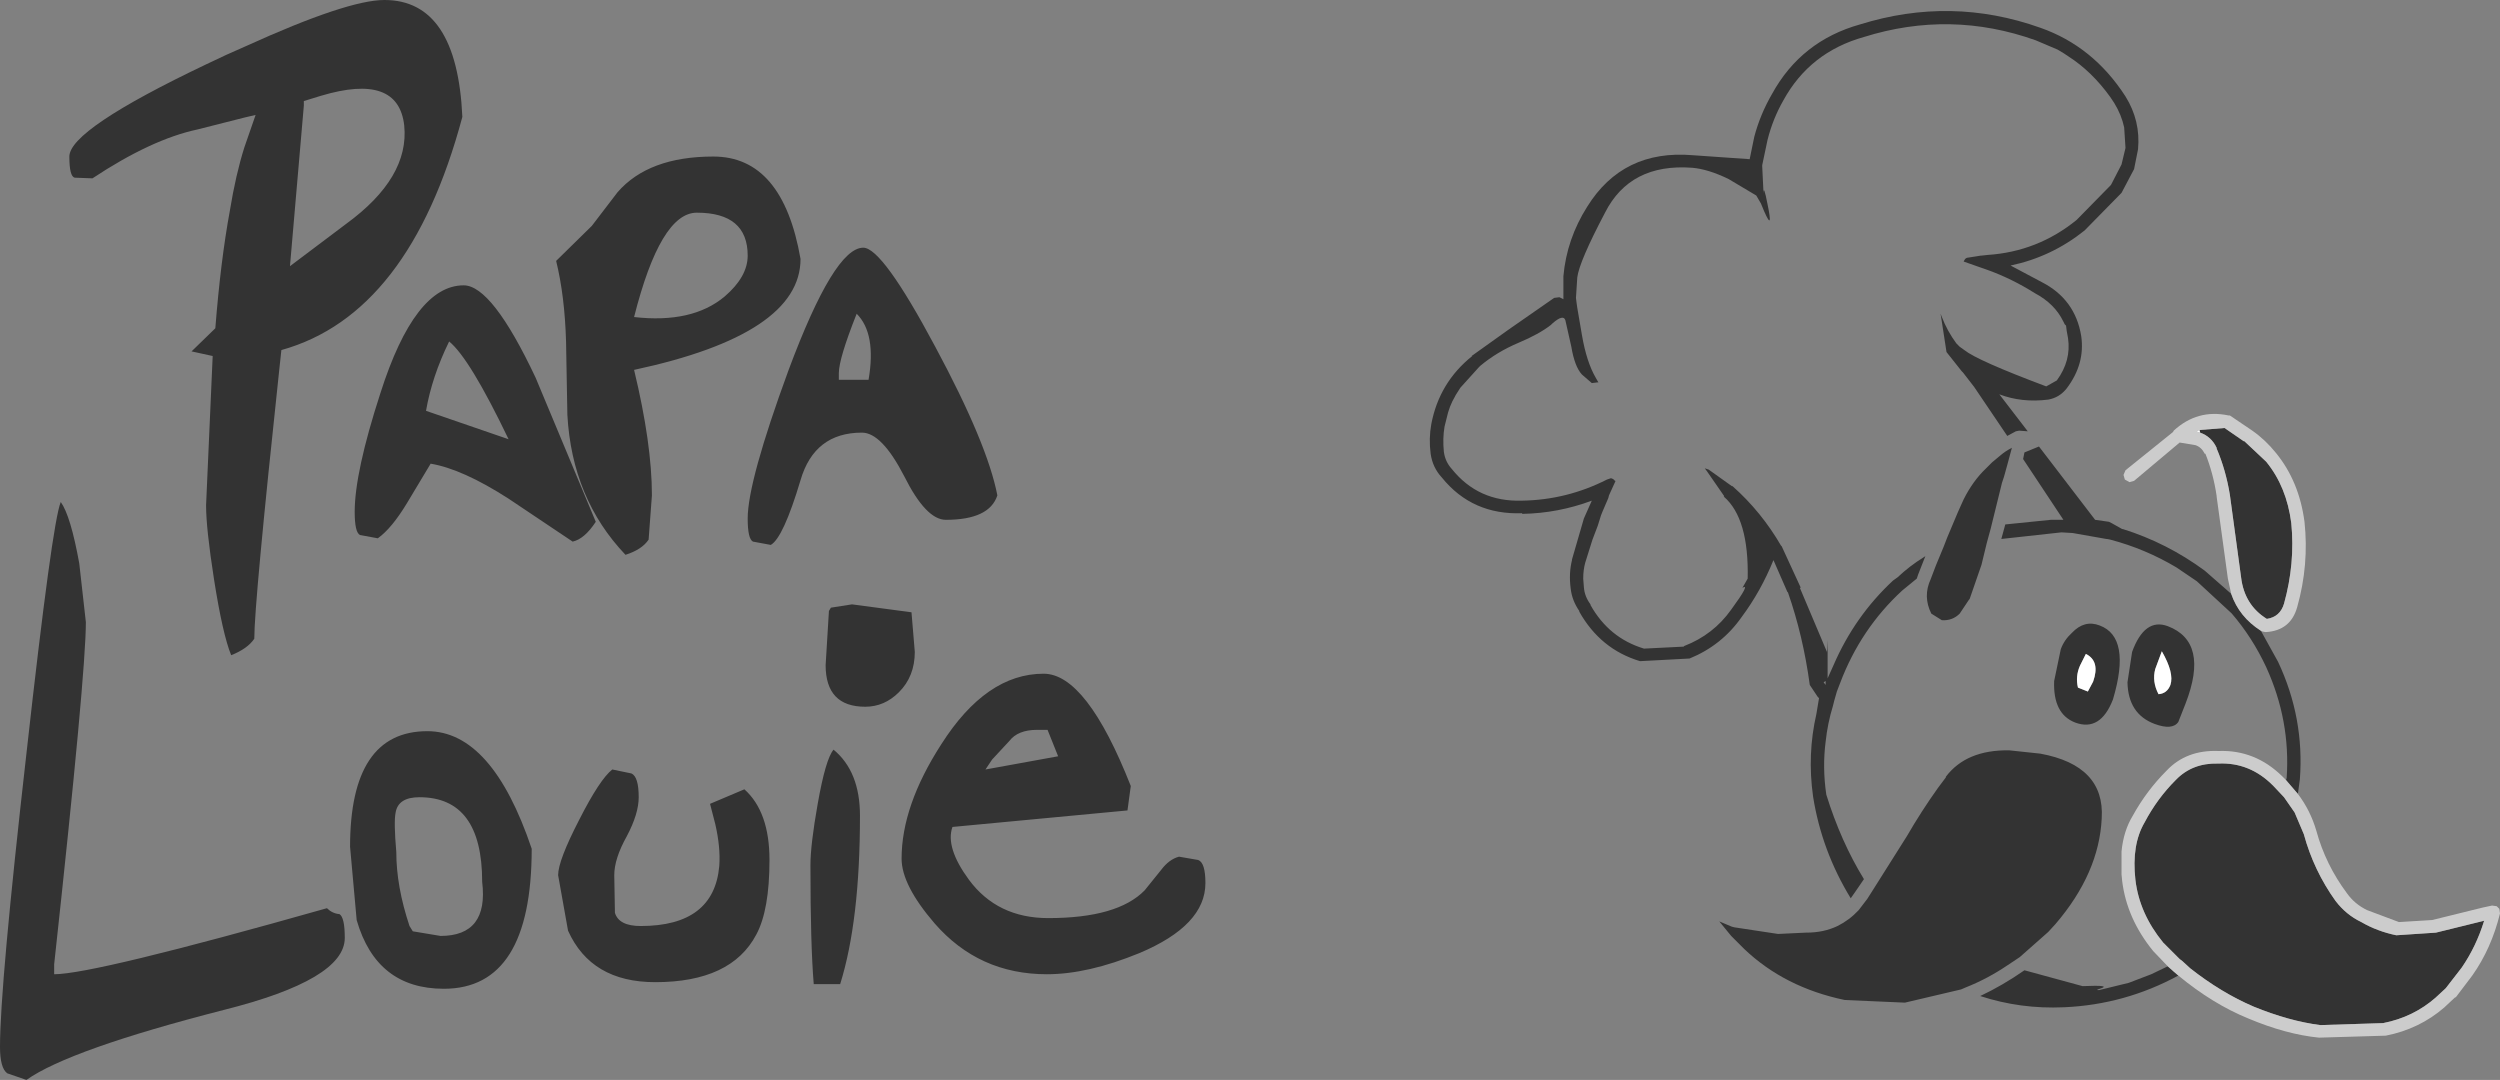<?xml version="1.0" encoding="UTF-8" standalone="no"?>
<svg xmlns:ffdec="https://www.free-decompiler.com/flash" xmlns:xlink="http://www.w3.org/1999/xlink" ffdec:objectType="shape" height="81.75px" width="189.25px" xmlns="http://www.w3.org/2000/svg">
  <rect width="100%" height="100%" fill="#808080" stroke="none"/>
  <g transform="matrix(1.0, 0.0, 0.0, 1.0, -64.0, -279.25)">
    <path d="M87.0 287.25 L85.95 299.4 90.2 296.2 Q95.0 292.7 94.6 288.75 94.15 284.75 88.3 286.5 L87.0 286.9 87.0 287.25 M83.35 287.95 L82.5 288.15 78.95 289.05 Q75.45 289.8 71.0 292.75 L69.65 292.7 Q69.25 292.6 69.25 291.1 69.25 289.05 79.65 284.1 81.2 283.35 82.6 282.75 90.3 279.25 93.1 279.25 98.6 279.25 99.0 288.1 95.0 303.05 85.3 305.75 L85.15 307.15 Q83.25 324.9 83.25 327.6 82.75 328.35 81.5 328.85 80.85 327.25 80.2 323.1 79.6 319.25 79.6 317.5 L80.1 306.2 78.5 305.85 80.3 304.1 Q80.7 299.0 81.4 295.2 81.85 292.45 82.5 290.4 L83.35 287.95 M118.0 291.1 Q123.25 291.1 124.6 298.85 124.6 304.55 112.0 307.25 113.35 312.85 113.35 316.75 L113.1 320.1 Q112.6 320.85 111.35 321.25 107.3 317.0 106.95 310.65 L106.85 305.1 Q106.75 301.65 106.1 299.0 L108.8 296.35 110.75 293.8 Q113.1 291.1 118.0 291.1 M70.0 321.9 L70.5 326.35 Q70.5 330.25 68.1 352.25 L68.1 353.0 Q71.1 353.0 88.75 348.0 89.15 348.4 89.7 348.45 90.1 348.7 90.1 350.25 90.1 353.4 80.95 355.7 69.25 358.7 66.0 361.0 L64.55 360.5 Q64.0 360.1 64.0 358.5 64.0 353.9 66.0 336.3 67.95 318.8 68.6 317.25 69.35 318.3 70.0 321.9 M129.35 298.0 Q130.8 298.0 134.8 305.5 138.75 312.85 139.5 316.75 138.9 318.6 135.6 318.6 134.1 318.6 132.45 315.3 130.75 312.0 129.25 312.0 125.65 312.0 124.6 315.6 123.3 319.95 122.35 320.5 L121.0 320.25 Q120.6 320.05 120.6 318.5 120.6 315.7 123.7 307.25 127.15 298.0 129.35 298.0 M127.5 307.5 L127.5 308.0 129.75 308.0 Q130.35 304.5 128.85 303.0 127.5 306.4 127.5 307.5 M133.25 328.6 Q133.25 330.45 132.05 331.65 130.95 332.75 129.5 332.75 126.5 332.75 126.5 329.6 L126.75 325.5 126.9 325.25 128.5 325.0 133.0 325.6 133.25 328.6 M127.1 336.0 Q129.1 337.65 129.1 341.0 129.1 348.95 127.6 353.75 L125.6 353.75 Q125.35 350.75 125.35 344.75 125.35 343.2 125.9 340.1 126.5 336.7 127.1 336.0 M138.6 337.5 L144.1 336.5 143.3 334.5 142.5 334.5 Q141.05 334.5 140.4 335.35 L139.1 336.75 138.6 337.5 M137.35 345.85 Q139.5 348.75 143.35 348.75 148.6 348.75 150.65 346.65 L151.9 345.1 Q152.5 344.3 153.25 344.1 L154.7 344.35 Q155.25 344.55 155.25 346.1 155.25 349.3 150.25 351.4 146.35 353.0 143.25 353.0 138.1 353.0 134.75 349.15 132.25 346.25 132.25 344.25 132.25 340.25 135.25 335.6 138.65 330.25 143.0 330.25 146.25 330.25 149.6 338.75 L149.35 340.6 136.1 341.85 Q135.55 343.4 137.35 345.85 M120.6 298.6 Q120.6 295.35 116.75 295.35 114.0 295.35 112.0 303.25 116.4 303.75 118.85 301.7 120.6 300.2 120.6 298.6 M102.5 317.0 Q99.0 314.75 96.6 314.35 L94.8 317.35 Q93.65 319.25 92.6 320.0 L91.25 319.75 Q90.85 319.55 90.85 318.0 90.85 315.0 92.8 309.0 95.4 300.85 99.1 300.85 101.25 300.85 104.55 307.85 L109.1 318.75 Q108.25 320.05 107.35 320.25 L102.5 317.0 M96.25 310.35 L102.5 312.5 Q99.55 306.35 98.0 305.1 96.7 307.75 96.25 310.35 M96.35 334.6 Q101.25 334.6 104.25 343.5 104.25 354.1 97.6 354.1 92.5 354.1 91.0 348.9 L90.5 343.35 Q90.5 334.6 96.35 334.6 M93.95 340.75 Q93.8 341.45 94.0 343.75 94.0 346.35 95.0 349.35 L95.25 349.75 97.35 350.1 Q101.0 350.1 100.5 346.0 100.5 339.6 95.75 339.6 94.15 339.6 93.95 340.75 M110.35 337.5 L111.8 337.8 Q112.35 338.05 112.35 339.6 112.35 340.85 111.45 342.55 110.5 344.25 110.5 345.5 L110.55 348.35 Q110.85 349.35 112.5 349.35 118.05 349.35 118.45 344.8 118.55 343.4 118.15 341.65 L117.75 340.1 120.35 339.0 Q122.25 340.7 122.25 344.35 122.25 348.15 121.25 350.0 119.35 353.6 113.6 353.6 108.75 353.6 107.0 349.7 L106.25 345.5 Q106.25 344.4 107.85 341.3 109.4 338.25 110.35 337.5" fill="#333333" fill-rule="evenodd" stroke="none"/>
    <path d="M184.15 294.9 Q186.85 290.55 192.15 291.0 L196.45 291.3 196.8 289.6 Q197.25 287.9 198.15 286.35 200.35 282.35 204.8 281.1 211.7 278.95 218.45 281.35 222.45 282.75 224.9 286.55 226.05 288.4 225.85 290.55 L225.55 292.05 224.6 293.85 224.55 293.9 221.8 296.7 Q219.3 298.7 216.2 299.35 L218.55 300.6 Q221.1 301.9 221.55 304.7 221.85 306.8 220.45 308.65 219.9 309.35 219.05 309.5 217.05 309.75 215.35 309.1 L217.5 311.9 216.85 311.85 216.6 311.9 215.95 312.25 213.45 308.55 212.6 307.45 212.5 307.35 211.35 305.9 210.95 303.3 210.9 303.0 211.0 303.25 Q211.4 304.3 212.1 305.25 L212.35 305.5 212.7 305.75 Q213.7 306.55 218.9 308.5 L219.7 308.05 Q220.8 306.55 220.55 304.85 L220.45 304.3 220.4 303.9 220.3 303.8 220.2 303.6 Q219.55 302.25 218.05 301.45 216.3 300.35 214.5 299.7 L212.65 299.05 212.7 298.95 Q212.8 298.75 213.0 298.75 L213.95 298.6 214.0 298.6 214.45 298.55 Q218.25 298.3 221.2 295.9 L223.8 293.25 224.6 291.7 224.9 290.45 224.8 288.9 Q224.6 287.95 224.05 287.05 L223.75 286.6 Q222.35 284.65 220.55 283.5 L220.25 283.3 219.75 283.0 218.1 282.3 Q211.65 280.0 205.1 282.05 201.0 283.2 199.0 286.85 198.2 288.25 197.8 289.85 L197.4 291.75 197.4 291.85 197.5 293.9 Q197.5 293.15 197.8 294.7 198.25 296.85 197.55 295.25 L197.3 294.65 196.95 294.05 194.85 292.8 Q193.3 292.05 192.1 291.95 187.4 291.6 185.5 295.35 183.55 299.05 183.4 300.25 L183.3 301.8 183.35 302.2 183.4 302.55 183.75 304.6 Q184.1 306.65 184.8 307.85 L185.0 308.2 184.9 308.2 184.5 308.25 183.75 307.6 Q183.2 307.0 182.95 305.5 L182.5 303.5 Q182.35 303.0 181.5 303.75 L181.4 303.85 Q180.5 304.55 178.95 305.2 177.3 305.9 176.05 306.95 L175.95 307.05 174.55 308.6 174.2 309.15 174.15 309.25 Q173.7 310.0 173.5 310.95 L173.35 311.55 Q173.2 312.45 173.3 313.45 173.4 314.2 173.9 314.75 175.9 317.25 179.2 317.15 182.6 317.1 185.65 315.55 L185.95 315.45 Q186.15 315.5 186.25 315.65 L186.3 315.65 185.8 316.75 185.75 316.95 185.3 318.0 185.2 318.25 184.95 319.05 184.55 320.1 184.0 321.85 Q183.85 322.4 183.85 323.05 L183.9 323.7 Q183.95 324.4 184.4 325.0 L184.4 325.05 Q185.8 327.55 188.45 328.35 L191.45 328.2 191.5 328.15 Q193.7 327.3 195.05 325.4 196.55 323.35 195.9 323.75 L196.3 323.05 Q196.4 318.5 194.5 316.85 L194.5 316.8 194.55 316.85 193.2 314.9 193.05 314.7 193.35 314.8 195.1 316.05 195.15 316.05 Q197.35 318.0 198.85 320.6 L198.85 320.55 200.3 323.7 200.3 323.75 200.25 323.75 202.3 328.6 202.3 328.7 202.35 327.7 202.35 328.7 202.35 328.8 202.35 330.6 202.8 329.6 Q204.4 325.9 207.3 323.2 L207.65 322.95 Q208.55 322.1 209.6 321.45 L209.75 321.35 209.2 322.75 209.1 323.05 208.0 323.95 Q204.85 326.85 203.3 330.95 L203.05 331.6 202.85 332.3 202.75 332.7 Q202.35 334.0 202.2 335.4 201.95 337.35 202.25 339.4 203.35 342.95 205.1 345.8 L204.45 346.75 204.1 347.25 Q201.9 343.65 201.25 339.55 200.8 336.35 201.5 333.3 L201.7 332.1 201.6 332.0 201.1 331.25 201.0 331.1 Q200.5 327.4 199.35 324.1 L199.3 324.05 198.25 321.65 Q197.3 324.0 195.85 325.95 194.35 328.1 191.9 329.1 L191.85 329.1 191.9 329.1 188.15 329.3 Q185.15 328.4 183.55 325.55 L183.55 325.5 Q183.0 324.7 182.9 323.8 182.75 322.65 183.0 321.65 L183.0 321.6 183.9 318.5 184.5 317.15 Q181.95 318.1 179.25 318.15 L179.2 318.15 179.25 318.1 Q175.45 318.25 173.15 315.4 172.45 314.65 172.3 313.6 172.15 312.45 172.35 311.35 172.95 308.2 175.45 306.2 L175.4 306.2 178.2 304.2 181.65 301.8 182.05 301.75 182.35 301.9 182.35 300.15 Q182.6 297.35 184.15 294.9 M232.9 324.2 Q233.5 325.95 235.15 327.0 L236.45 329.35 Q238.45 333.6 238.1 338.25 L237.95 339.35 237.05 338.3 237.1 338.15 Q237.4 333.8 235.55 329.75 234.5 327.5 232.95 325.7 L232.9 325.65 230.3 323.25 228.75 322.2 Q226.4 320.8 223.75 320.1 L223.5 320.05 223.45 320.05 220.9 319.6 220.05 319.55 215.5 320.05 215.8 318.95 219.25 318.6 220.05 318.6 220.2 318.6 217.15 314.0 217.25 313.5 218.35 313.05 222.6 318.6 223.65 318.75 223.85 318.85 224.65 319.3 224.7 319.3 Q228.05 320.35 230.9 322.45 L232.9 324.2 M234.5 311.85 L234.55 311.85 234.5 311.85 M230.5 311.8 L232.4 311.65 233.85 312.65 233.9 312.65 235.55 314.2 Q237.1 316.1 237.45 318.85 237.75 321.9 236.9 324.95 236.6 325.95 235.6 326.1 233.9 325.05 233.65 322.95 L232.8 316.7 Q232.5 314.85 231.8 313.2 L231.8 313.15 Q231.4 312.3 230.55 312.0 L230.5 311.8 M211.4 319.95 L212.2 318.05 212.4 317.6 212.65 317.05 Q213.35 315.65 214.35 314.7 L214.8 314.25 215.4 313.75 Q215.8 313.4 216.3 313.15 L215.95 314.45 215.7 315.35 215.55 315.8 214.7 319.25 214.4 320.35 214.0 322.0 213.1 324.6 213.05 324.65 212.35 325.7 Q211.8 326.25 211.0 326.2 L210.2 325.7 Q209.55 324.4 210.15 323.1 L210.55 322.05 211.15 320.6 211.4 319.95 M221.45 329.65 Q221.1 330.45 221.3 331.3 L222.05 331.6 222.45 330.85 Q223.0 329.3 221.9 328.75 L221.45 329.65 M219.5 330.8 L220.0 328.4 Q220.25 327.7 220.85 327.15 221.8 326.15 222.95 326.6 225.35 327.5 223.95 332.2 223.0 334.65 221.1 333.95 219.4 333.3 219.5 330.8 M211.3 338.05 Q212.85 336.0 216.1 336.05 L218.45 336.3 Q223.35 337.2 223.1 341.2 222.9 345.35 219.6 349.2 L219.05 349.8 216.9 351.7 216.0 352.3 Q214.45 353.35 212.8 354.0 L212.45 354.15 208.2 355.15 203.65 354.95 Q199.1 354.0 196.05 351.1 L195.05 350.1 194.15 349.0 195.1 349.4 195.3 349.45 198.6 349.95 200.7 349.85 200.75 349.85 Q202.05 349.85 203.1 349.35 204.0 348.9 204.7 348.15 L205.35 347.3 205.7 346.75 208.35 342.55 Q209.45 340.65 210.7 338.9 L211.3 338.1 211.3 338.05 M227.15 329.9 Q226.9 330.85 227.4 331.8 228.05 331.75 228.3 331.1 228.6 330.2 227.65 328.55 L227.15 329.9 M225.4 328.6 Q226.35 326.0 228.1 326.65 231.25 327.85 229.45 332.5 L228.9 333.9 Q228.45 334.55 227.1 334.05 225.1 333.3 225.05 330.9 L225.4 328.6 M228.1 352.4 L228.55 352.8 228.9 353.1 Q224.85 355.3 220.25 355.5 216.95 355.65 213.9 354.65 215.6 353.85 217.25 352.7 L221.65 353.9 Q223.95 353.8 222.95 354.1 L222.8 354.15 222.75 354.2 222.9 354.2 225.15 353.65 226.85 353.0 228.1 352.4 M231.9 337.05 L231.95 337.05 Q234.3 336.95 236.05 338.7 L236.1 338.75 236.9 339.6 237.7 340.75 238.4 342.4 Q239.15 345.15 240.8 347.45 241.6 348.5 242.75 349.05 243.95 349.75 245.4 350.05 L248.4 349.85 252.05 348.95 Q251.45 350.9 250.35 352.5 L249.15 354.05 249.1 354.1 248.45 354.7 248.4 354.75 Q246.7 356.25 244.4 356.7 L239.65 356.85 Q237.3 356.55 234.6 355.45 232.15 354.4 229.8 352.55 L229.2 352.0 229.0 351.85 227.75 350.6 Q225.95 348.4 225.65 345.85 225.35 343.2 226.35 341.5 227.3 339.7 228.7 338.3 229.95 337.0 231.9 337.05 M202.2 330.8 L202.05 330.9 202.2 331.1 202.2 330.8 M224.1 341.25 L224.1 341.1 224.1 341.25" fill="#333333" fill-rule="evenodd" stroke="none"/>
    <path d="M232.9 324.2 L232.65 323.05 231.8 316.85 231.8 316.8 Q231.55 315.1 230.95 313.6 L230.9 313.6 Q230.65 313.1 230.2 312.95 L229.0 312.75 225.55 315.65 225.2 315.75 224.85 315.55 224.75 315.2 224.9 314.85 228.5 311.95 228.55 311.85 Q230.35 310.2 232.7 310.7 L232.8 310.7 234.5 311.85 Q235.5 312.55 236.3 313.55 238.05 315.7 238.45 318.75 238.8 322.0 237.9 325.2 237.4 327.0 235.5 327.1 L235.25 327.05 235.15 327.0 Q233.5 325.95 232.9 324.2 M230.55 312.0 Q231.4 312.3 231.8 313.15 L231.8 313.2 Q232.5 314.85 232.8 316.7 L233.65 322.95 Q233.9 325.05 235.6 326.1 236.6 325.95 236.9 324.95 237.75 321.9 237.45 318.85 237.1 316.1 235.55 314.2 L233.9 312.65 233.85 312.65 232.4 311.65 230.5 311.8 230.25 311.9 230.55 312.0 M237.05 338.3 L237.95 339.35 Q238.9 340.6 239.35 342.15 240.05 344.7 241.65 346.85 242.25 347.7 243.2 348.15 L245.6 349.05 248.05 348.9 248.1 348.9 251.95 347.95 252.65 347.8 253.0 347.85 253.2 348.05 253.25 348.4 Q252.6 351.05 251.15 353.1 L249.9 354.75 249.85 354.75 249.1 355.45 249.05 355.5 Q247.15 357.15 244.6 357.65 L239.55 357.8 Q237.05 357.55 234.2 356.35 231.5 355.25 228.9 353.1 L228.55 352.8 228.1 352.4 227.0 351.25 Q225.0 348.8 224.65 345.95 L224.6 345.45 224.6 343.7 Q224.75 342.15 225.45 341.0 226.5 339.1 228.0 337.6 229.5 336.0 231.95 336.1 234.7 336.0 236.75 338.0 L237.05 338.3 M231.9 337.05 Q229.95 337.0 228.7 338.3 227.3 339.7 226.35 341.5 225.35 343.2 225.65 345.85 225.95 348.4 227.75 350.6 L229.0 351.85 229.2 352.0 229.8 352.55 Q232.15 354.4 234.6 355.45 237.3 356.55 239.65 356.85 L244.4 356.7 Q246.7 356.25 248.4 354.75 L248.45 354.7 249.1 354.1 249.15 354.05 250.35 352.5 Q251.45 350.9 252.05 348.95 L248.4 349.85 245.4 350.05 Q243.95 349.75 242.75 349.05 241.6 348.5 240.8 347.45 239.15 345.15 238.4 342.4 L237.7 340.75 236.9 339.6 236.1 338.75 236.05 338.7 Q234.3 336.95 231.95 337.05 L231.9 337.05" fill="#cccccc" fill-rule="evenodd" stroke="none"/>
    <path d="M230.5 311.8 L230.55 312.0 230.25 311.9 230.5 311.8 M221.45 329.65 L221.9 328.75 Q223.0 329.3 222.45 330.85 L222.05 331.6 221.3 331.3 Q221.1 330.45 221.45 329.65 M227.15 329.9 L227.65 328.55 Q228.6 330.2 228.3 331.1 228.05 331.75 227.4 331.8 226.9 330.85 227.15 329.9" fill="#ffffff" fill-rule="evenodd" stroke="none"/>
  </g>
</svg>
